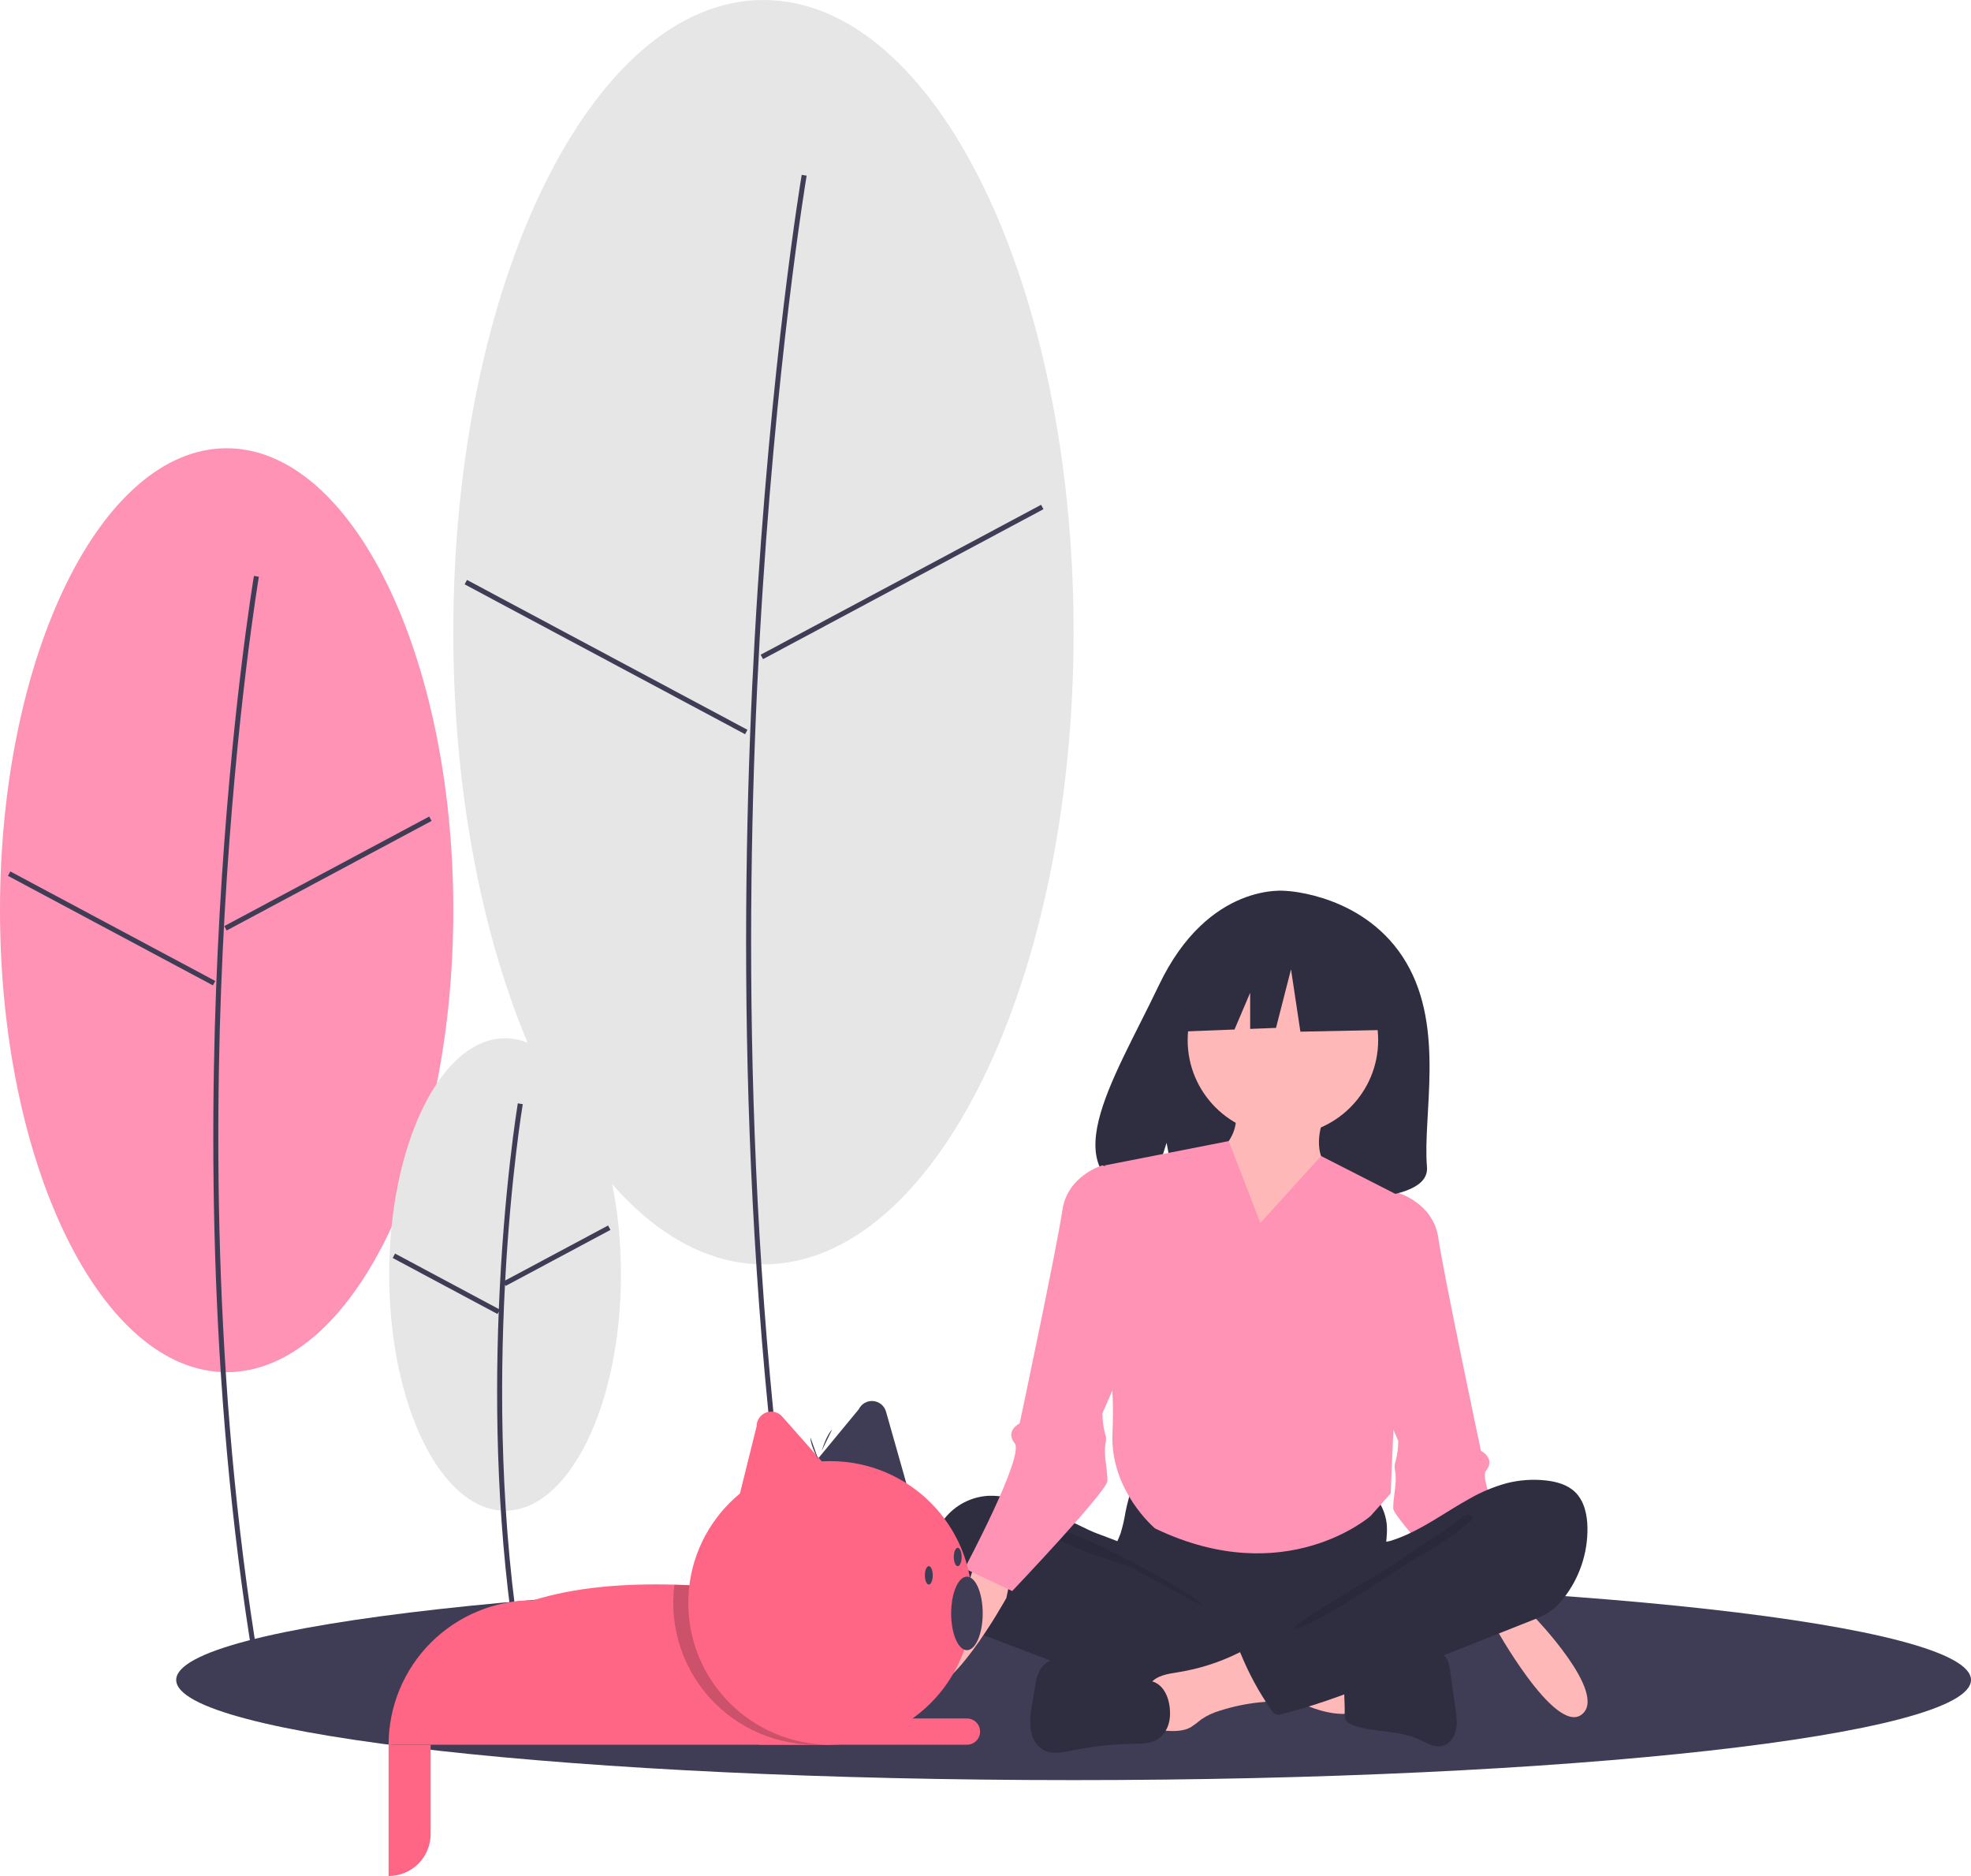 <svg width="310" height="295" viewBox="0 0 310 295" fill="none" xmlns="http://www.w3.org/2000/svg">
<path d="M168.857 279.917C246.808 279.917 310 272.865 310 264.166C310 255.468 246.808 248.416 168.857 248.416C90.906 248.416 27.714 255.468 27.714 264.166C27.714 272.865 90.906 279.917 168.857 279.917Z" fill="#3F3D56"/>
<path d="M238.856 246.739L241.29 254.229C241.29 254.229 253.013 266.325 248.773 269.604C244.533 272.883 235.02 255.599 235.02 255.599L233.267 247.143L238.856 246.739Z" fill="#FFB8B8"/>
<path d="M216.365 188.762L219.913 187.581C219.913 187.581 225.432 189.156 226.221 194.669C227.009 200.181 232.923 228.138 232.923 228.138C232.923 228.138 235.289 229.319 233.712 231.288C232.135 233.257 241.597 250.976 241.597 250.976L234.106 254.519C234.106 254.519 219.124 238.769 219.124 237.194C219.124 235.619 219.519 234.044 219.519 232.469C219.519 230.894 219.124 230.894 219.519 229.713C219.782 228.683 219.914 227.625 219.913 226.563L217.153 220.263L216.365 188.762Z" fill="#FF93B5"/>
<path d="M35.648 215.772C55.335 215.772 71.295 183.249 71.295 143.129C71.295 103.009 55.335 70.486 35.648 70.486C15.96 70.486 0 103.009 0 143.129C0 183.249 15.96 215.772 35.648 215.772Z" fill="#FF93B5"/>
<path d="M35.32 143.882C37.098 112.261 40.681 90.902 40.717 90.69L39.94 90.559C39.904 90.771 36.315 112.164 34.534 143.826C32.89 173.048 32.493 217.248 39.94 261.868L40.717 261.739C33.284 217.195 33.679 173.062 35.32 143.882Z" fill="#3F3D56"/>
<path d="M67.508 128.397L35.277 145.626L35.65 146.32L67.88 129.091L67.508 128.397Z" fill="#3F3D56"/>
<path d="M1.624 137.032L1.252 137.727L33.488 154.947L33.859 154.253L1.624 137.032Z" fill="#3F3D56"/>
<path d="M120.076 198.813C147.017 198.813 168.857 154.307 168.857 99.407C168.857 44.506 147.017 0 120.076 0C93.135 0 71.295 44.506 71.295 99.407C71.295 154.307 93.135 198.813 120.076 198.813Z" fill="#E6E6E6"/>
<path d="M119.484 100.425C121.917 57.147 126.821 27.914 126.87 27.624L126.093 27.492C126.044 27.783 121.134 57.05 118.697 100.369C116.448 140.35 115.905 200.822 126.093 261.868L126.87 261.739C116.696 200.769 117.238 140.363 119.484 100.425Z" fill="#3F3D56"/>
<path d="M163.744 79.375L119.638 102.952L120.01 103.646L164.116 80.069L163.744 79.375Z" fill="#3F3D56"/>
<path d="M73.449 91.192L73.077 91.886L117.189 115.451L117.561 114.757L73.449 91.192Z" fill="#3F3D56"/>
<path d="M79.439 237.55C89.505 237.55 97.665 220.921 97.665 200.409C97.665 179.896 89.505 163.268 79.439 163.268C69.373 163.268 61.213 179.896 61.213 200.409C61.213 220.921 69.373 237.55 79.439 237.55Z" fill="#E6E6E6"/>
<path d="M79.423 202.009L79.531 202.21L96.01 193.401L95.638 192.707L79.457 201.356C80.353 184.897 82.184 173.848 82.221 173.63L81.443 173.498C81.403 173.736 79.227 186.857 78.455 205.843L62.135 197.12L61.763 197.814L78.242 206.623L78.439 206.256C77.821 221.926 78.168 241.52 81.443 261.149L82.221 261.02C78.65 239.619 78.571 218.257 79.423 202.009Z" fill="#3F3D56"/>
<path d="M221.189 151.385C214.852 140.598 202.314 140.095 202.314 140.095C202.314 140.095 190.096 138.521 182.259 154.95C174.954 170.263 164.872 185.048 180.636 188.633L183.483 179.705L185.247 189.297C187.491 189.46 189.743 189.499 191.992 189.413C208.873 188.864 224.951 189.574 224.433 183.471C223.745 175.359 227.287 161.764 221.189 151.385Z" fill="#2F2E41"/>
<path d="M177.016 237.788C176.839 238.916 176.582 240.03 176.247 241.121C175.87 242.189 175.288 243.176 174.944 244.255C173.845 247.694 175.368 251.528 177.801 254.183C179.904 256.472 182.628 258.101 185.642 258.873C187.836 259.429 190.118 259.509 192.38 259.586C198.642 259.8 205.066 259.992 211 257.964C212.876 257.307 214.687 256.479 216.41 255.488C216.955 255.226 217.435 254.846 217.814 254.375C218.266 253.726 218.324 252.884 218.32 252.091C218.307 249.416 217.769 246.756 217.896 244.084C217.967 242.604 218.242 241.126 218.107 239.651C217.925 237.981 217.231 236.409 216.12 235.148C215.01 233.887 213.537 232.999 211.902 232.606C210.219 232.242 208.473 232.44 206.759 232.606C202.31 233.037 197.843 233.238 193.373 233.209C188.807 233.18 184.269 232.478 179.725 232.404C178.382 232.383 178.409 232.8 177.981 234.11C177.587 235.316 177.265 236.544 177.016 237.788Z" fill="#2F2E41"/>
<path d="M159.16 235.615C157.933 235.304 156.667 235.168 155.402 235.212C154.071 235.296 152.773 235.659 151.593 236.277C150.412 236.895 149.375 237.755 148.55 238.801C147.733 239.862 147.145 241.081 146.826 242.381C146.506 243.681 146.461 245.033 146.693 246.352C146.999 247.78 147.5 249.159 148.182 250.451C149.179 252.489 150.374 254.522 152.22 255.828C153.33 256.546 154.528 257.12 155.783 257.537L165.501 261.225C166.931 261.767 168.361 262.31 169.805 262.813C177.054 265.338 184.618 266.853 192.282 267.315C194.616 267.455 196.985 267.494 199.261 266.958C199.818 266.885 200.327 266.608 200.691 266.18C200.876 265.855 200.985 265.492 201.01 265.118L201.608 260.9C201.742 260.313 201.724 259.701 201.557 259.123C201.283 258.414 200.596 257.968 199.942 257.589C193.552 253.892 186.092 251.853 180.714 246.779C179.448 245.585 178.389 243.692 176.851 242.88C175.106 241.96 173.052 241.435 171.249 240.587C167.307 238.734 163.432 236.604 159.16 235.615Z" fill="#2F2E41"/>
<path opacity="0.1" d="M168.863 241.3C172.298 242.385 186.801 249.897 189.286 252.52C188.953 252.641 177.648 246.258 177.309 246.156C174.225 245.223 171.124 244.285 168.196 242.921C167.607 242.646 164.369 241.356 164.516 240.607C164.681 239.762 168.253 241.108 168.863 241.3Z" fill="black"/>
<path d="M211.717 269.502C211.913 269.516 212.106 269.459 212.262 269.34C212.331 269.252 212.381 269.15 212.41 269.042C212.439 268.933 212.447 268.82 212.432 268.709L212.416 262.964C210.776 262.176 208.941 261.924 207.141 261.682L198.739 260.55C198.932 260.576 197.425 264.196 197.656 264.679C198.063 265.531 201.175 266.285 202.053 266.688C205.106 268.085 208.279 269.622 211.717 269.502Z" fill="#FFB8B8"/>
<path d="M185.356 262.944C183.77 263.198 181.999 263.423 180.972 264.667C179.669 266.245 180.224 268.597 180.845 270.551C180.937 270.946 181.122 271.313 181.386 271.621C181.81 272.043 182.46 272.105 183.054 272.143C184.501 272.235 186.041 272.307 187.305 271.592C187.878 271.211 188.429 270.798 188.956 270.356C189.887 269.732 190.912 269.26 191.992 268.958C193.974 268.33 196.016 267.906 198.085 267.693C198.901 267.655 199.708 267.512 200.486 267.266C200.876 267.139 201.231 266.924 201.525 266.637C201.818 266.35 202.041 266 202.177 265.613C202.469 264.569 201.867 263.504 201.289 262.589C200.569 261.448 199.807 260.247 198.734 259.407C197.168 258.182 196.394 259.122 194.817 259.906C191.835 261.39 188.645 262.414 185.356 262.944Z" fill="#FFB8B8"/>
<path d="M181.211 264.383L171.138 261.384C169.93 260.96 168.667 260.714 167.389 260.652C166.112 260.653 164.775 261.075 163.947 262.055C163.166 262.978 162.942 264.24 162.747 265.438L162.331 267.999C162.053 269.29 161.974 270.617 162.097 271.932C162.288 273.237 162.949 274.54 164.099 275.172C165.492 275.938 167.201 275.564 168.757 275.243C171.898 274.596 175.095 274.251 178.302 274.212C179.508 274.198 180.772 274.213 181.838 273.644C183.104 272.968 183.862 271.538 183.992 270.1C184.19 267.913 183.466 265.055 181.211 264.383Z" fill="#2F2E41"/>
<path d="M215.677 261.77C216.983 261.539 218.135 260.791 219.386 260.35C221.148 259.729 223.056 259.729 224.922 259.736C225.607 259.738 226.337 259.754 226.907 260.136C227.729 260.687 227.939 261.791 228.079 262.775L228.922 268.716C229.081 269.834 229.239 270.981 228.991 272.082C228.744 273.183 227.999 274.245 226.914 274.529C225.597 274.874 224.306 274.026 223.062 273.469C219.954 272.077 216.34 272.433 213.099 271.393C212.498 271.2 211.854 270.905 211.608 270.319C211.497 269.989 211.458 269.639 211.492 269.292C211.548 267.383 211.148 264.775 211.719 262.95C212.232 261.308 214.219 261.77 215.677 261.77Z" fill="#2F2E41"/>
<path d="M236.993 233.223C239.005 232.715 241.092 232.571 243.155 232.799C244.803 232.982 246.5 233.444 247.702 234.592C249.166 235.99 249.637 238.152 249.676 240.184C249.742 244.225 248.411 248.166 245.907 251.341C245.297 252.141 244.57 252.845 243.752 253.431C242.87 253.986 241.93 254.443 240.948 254.792L219.184 263.439C213.458 265.714 207.712 267.996 201.74 269.496C201.577 269.575 201.399 269.621 201.217 269.63C201.036 269.639 200.854 269.612 200.684 269.549C200.513 269.487 200.357 269.391 200.224 269.267C200.091 269.143 199.985 268.994 199.911 268.828C198.003 266.081 196.403 263.134 195.141 260.038C195.084 259.939 195.049 259.829 195.038 259.715C195.027 259.602 195.042 259.487 195.079 259.379C195.159 259.26 195.27 259.164 195.401 259.104L210.794 250.194C211.924 249.6 212.977 248.869 213.928 248.019C214.594 247.368 215.139 246.604 215.536 245.763C215.855 245.091 215.885 243.507 216.293 243.011C216.692 242.525 218.057 242.486 218.687 242.295C219.577 242.021 220.448 241.689 221.294 241.302C224.738 239.75 227.804 237.496 231.105 235.679C232.955 234.613 234.934 233.788 236.993 233.223Z" fill="#2F2E41"/>
<path opacity="0.1" d="M228.266 239.877C225.622 241.878 222.197 243.718 219.576 245.772C218.681 246.472 203.768 254.919 203.557 256.04C206.003 256.455 221.581 245.477 223.809 244.382C226.038 243.286 228.014 241.742 229.972 240.208C230.471 239.817 232.585 238.643 231.153 238.206C230.346 237.96 228.862 239.477 228.266 239.877Z" fill="black"/>
<path d="M201.777 178.525C210.051 178.525 216.759 171.826 216.759 163.562C216.759 155.298 210.051 148.599 201.777 148.599C193.503 148.599 186.796 155.298 186.796 163.562C186.796 171.826 193.503 178.525 201.777 178.525Z" fill="#FFB8B8"/>
<path d="M208.085 176.162C208.085 176.162 205.72 182.068 210.057 184.431C214.393 186.793 196.652 205.694 196.652 205.694L188.767 182.856C188.767 182.856 195.469 180.493 194.286 174.193L208.085 176.162Z" fill="#FFB8B8"/>
<path d="M198.229 192.306L207.777 181.779L220.701 188.368L218.73 234.831L215.576 238.375C215.576 238.375 202.171 250.188 181.67 240.344C181.67 240.344 174.574 234.438 174.968 225.381C175.362 216.325 174.179 215.144 174.179 215.144L173.785 183.25L193.25 179.435L198.229 192.306Z" fill="#FF93B5"/>
<path d="M154.448 242.407L152.014 249.898C152.014 249.898 140.29 261.994 144.53 265.273C148.771 268.552 158.284 251.268 158.284 251.268L160.037 242.811L154.448 242.407Z" fill="#FFB8B8"/>
<path d="M176.939 184.431L173.391 183.25C173.391 183.25 167.871 184.825 167.083 190.337C166.294 195.85 160.381 223.806 160.381 223.806C160.381 223.806 158.015 224.988 159.592 226.956C161.169 228.925 151.707 246.644 151.707 246.644L159.198 250.188C159.198 250.188 174.179 234.438 174.179 232.863C174.179 231.288 173.785 229.713 173.785 228.138C173.785 226.563 174.179 226.563 173.785 225.381C173.522 224.352 173.39 223.294 173.391 222.231L176.151 215.931L176.939 184.431Z" fill="#FF93B5"/>
<path d="M218.387 150.345L206 143.809L188.895 146.482L185.355 162.229L194.165 161.888L196.626 156.103V161.792L200.692 161.634L203.051 152.424L204.526 162.229L218.977 161.932L218.387 150.345Z" fill="#2F2E41"/>
<path d="M130.579 251.641V274.353H61.119C61.12 268.329 63.515 262.553 67.78 258.293C72.045 254.034 77.829 251.641 83.86 251.641C90.373 249.613 97.903 248.967 106.072 249.18C113.78 249.377 122.055 250.342 130.579 251.641Z" fill="#FF6584"/>
<path d="M120.656 269.398H153.319C153.867 269.398 154.393 269.616 154.781 270.003C155.169 270.39 155.386 270.915 155.386 271.463C155.386 272.01 155.169 272.536 154.781 272.923C154.393 273.31 153.867 273.528 153.319 273.528H120.656V269.398Z" fill="#3F3D56"/>
<path d="M126.313 232.204L135.068 221.605C135.27 221.185 135.595 220.836 136.001 220.604C136.406 220.373 136.872 220.271 137.337 220.31C137.802 220.35 138.244 220.531 138.604 220.827C138.964 221.124 139.225 221.523 139.352 221.972L142.805 234.146L126.313 232.204Z" fill="#3F3D56"/>
<path d="M115.695 237.603L119.002 224.265C119.002 223.799 119.145 223.344 119.41 222.96C119.675 222.577 120.051 222.283 120.488 222.118C120.924 221.953 121.401 221.925 121.854 222.037C122.307 222.15 122.715 222.397 123.024 222.747L131.406 232.234L115.695 237.603Z" fill="#FF6584"/>
<path d="M61.119 274.353H67.734V288.393C67.734 289.261 67.563 290.12 67.231 290.921C66.898 291.723 66.411 292.451 65.797 293.065C65.182 293.678 64.453 294.165 63.651 294.497C62.848 294.829 61.988 295 61.119 295V274.353Z" fill="#FF6584"/>
<path d="M119.416 270.224H152.079C152.627 270.224 153.153 270.442 153.541 270.829C153.928 271.216 154.146 271.741 154.146 272.289C154.146 272.836 153.928 273.362 153.541 273.749C153.153 274.136 152.627 274.353 152.079 274.353H119.416V270.224Z" fill="#FF6584"/>
<path opacity="0.2" d="M130.579 251.641V274.227C127.223 274.583 123.83 274.175 120.655 273.033C117.48 271.892 114.605 270.046 112.247 267.636C109.888 265.225 108.107 262.312 107.038 259.116C105.968 255.919 105.638 252.522 106.072 249.18C113.78 249.377 122.055 250.342 130.579 251.641Z" fill="black"/>
<path d="M130.579 274.353C142.91 274.353 152.906 264.37 152.906 252.055C152.906 239.74 142.91 229.757 130.579 229.757C118.249 229.757 108.253 239.74 108.253 252.055C108.253 264.37 118.249 274.353 130.579 274.353Z" fill="#FF6584"/>
<path d="M152.079 259.488C153.449 259.488 154.56 256.9 154.56 253.707C154.56 250.514 153.449 247.926 152.079 247.926C150.709 247.926 149.598 250.514 149.598 253.707C149.598 256.9 150.709 259.488 152.079 259.488Z" fill="#3F3D56"/>
<path d="M146.084 249.165C146.426 249.165 146.704 248.518 146.704 247.719C146.704 246.921 146.426 246.274 146.084 246.274C145.741 246.274 145.464 246.921 145.464 247.719C145.464 248.518 145.741 249.165 146.084 249.165Z" fill="#3F3D56"/>
<path d="M150.632 246.274C150.974 246.274 151.252 245.627 151.252 244.829C151.252 244.031 150.974 243.384 150.632 243.384C150.289 243.384 150.012 244.031 150.012 244.829C150.012 245.627 150.289 246.274 150.632 246.274Z" fill="#3F3D56"/>
<path d="M128.706 229.509C128.706 229.509 127.465 227.353 127.465 226.038L128.706 229.509Z" fill="#3F3D56"/>
<path d="M129.252 228.114C129.252 228.114 129.928 225.721 130.87 224.802L129.252 228.114Z" fill="#3F3D56"/>
</svg>
